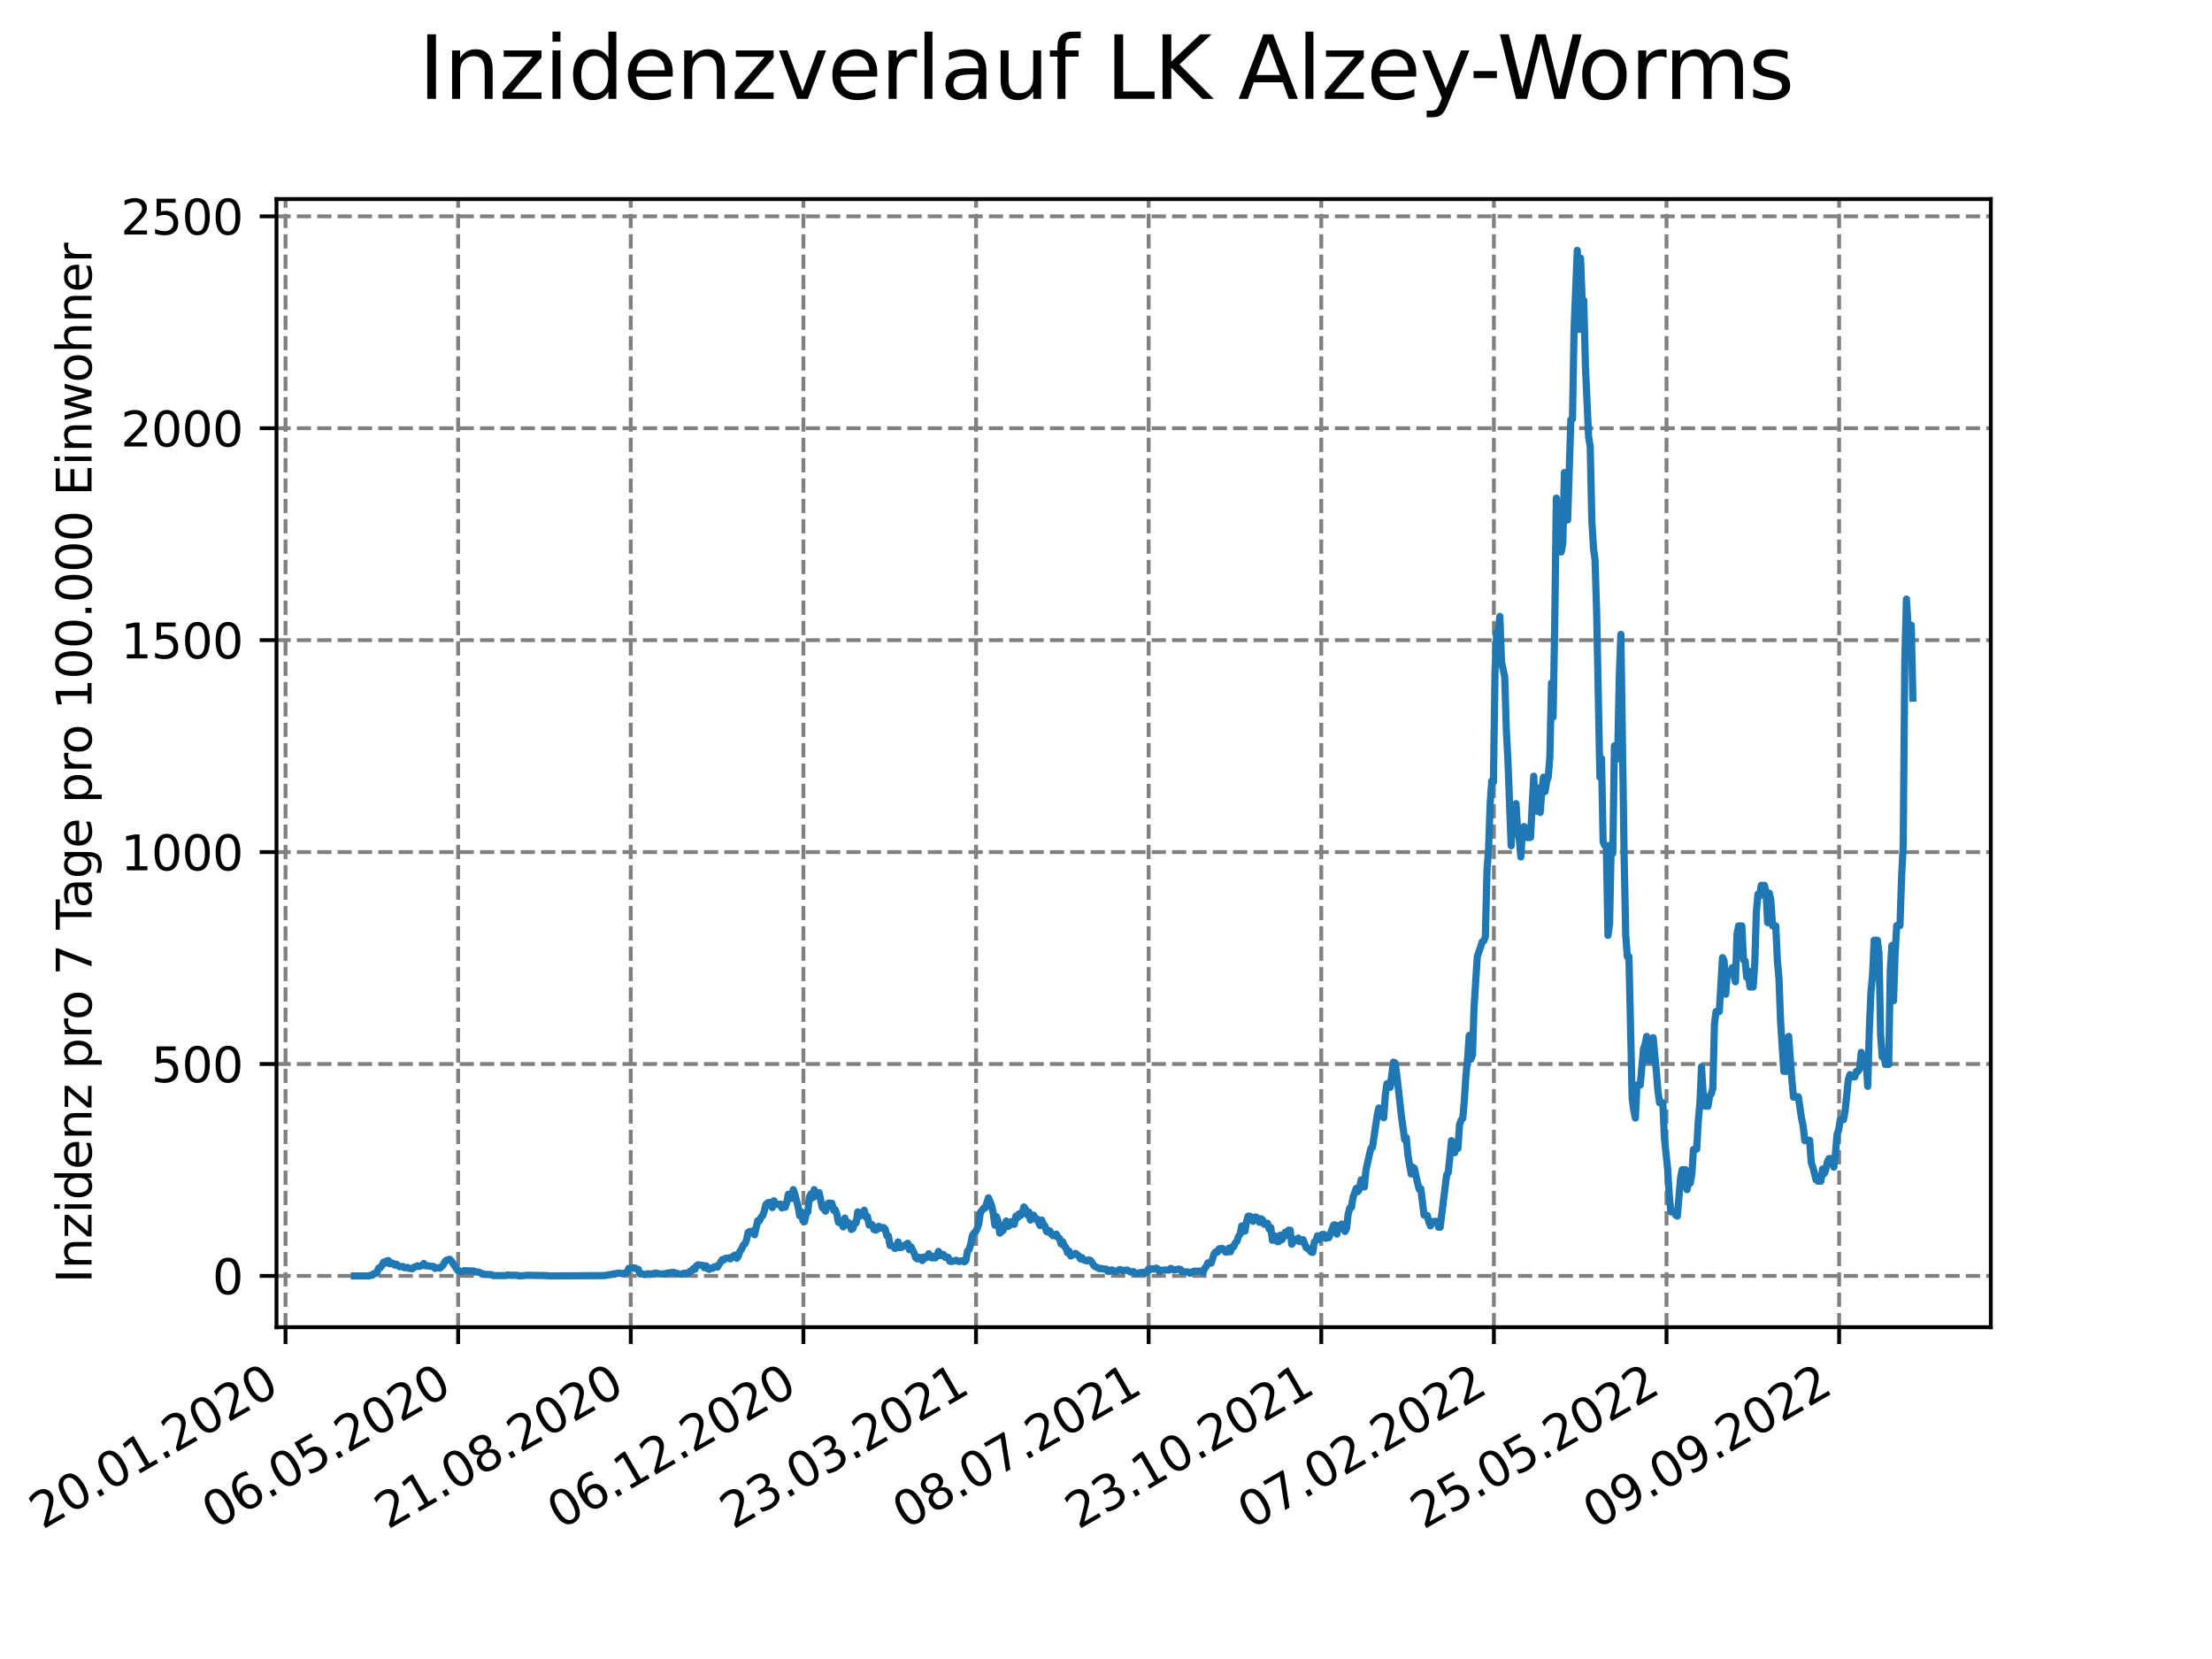 <?xml version="1.0" encoding="utf-8" standalone="no"?>
<!DOCTYPE svg PUBLIC "-//W3C//DTD SVG 1.1//EN"
  "http://www.w3.org/Graphics/SVG/1.1/DTD/svg11.dtd">
<svg xmlns:xlink="http://www.w3.org/1999/xlink" width="460.8pt" height="345.6pt" viewBox="0 0 460.8 345.6" xmlns="http://www.w3.org/2000/svg" version="1.1">
 <defs>
  <style type="text/css">*{stroke-linejoin: round; stroke-linecap: butt}</style>
 </defs>
 <g id="figure_1">
  <g id="patch_1">
   <path d="M 0 345.6 
L 460.8 345.6 
L 460.8 0 
L 0 0 
z
" style="fill: #ffffff"/>
  </g>
  <g id="axes_1">
   <g id="patch_2">
    <path d="M 57.6 276.48 
L 414.72 276.48 
L 414.72 41.472 
L 57.6 41.472 
z
" style="fill: #ffffff"/>
   </g>
   <g id="matplotlib.axis_1">
    <g id="xtick_1">
     <g id="line2d_1">
      <path d="M 59.479 276.48 
L 59.479 41.472 
" clip-path="url(#p0307bfaa32)" style="fill: none; stroke-dasharray: 2.96,1.28; stroke-dashoffset: 0; stroke: #808080; stroke-width: 0.8"/>
     </g>
     <g id="line2d_2">
      <defs>
       <path id="ma02512d194" d="M 0 0 
L 0 3.5 
" style="stroke: #000000; stroke-width: 0.8"/>
      </defs>
      <g>
       <use xlink:href="#ma02512d194" x="59.479" y="276.48" style="stroke: #000000; stroke-width: 0.8"/>
      </g>
     </g>
     <g id="text_1">
      <!-- 20.01.2020 -->
      <g transform="translate(8.854 318.689) rotate(-30) scale(0.1 -0.1)">
       <defs>
        <path id="DejaVuSans-32" d="M 1228 531 
L 3431 531 
L 3431 0 
L 469 0 
L 469 531 
Q 828 903 1448 1529 
Q 2069 2156 2228 2338 
Q 2531 2678 2651 2914 
Q 2772 3150 2772 3378 
Q 2772 3750 2511 3984 
Q 2250 4219 1831 4219 
Q 1534 4219 1204 4116 
Q 875 4013 500 3803 
L 500 4441 
Q 881 4594 1212 4672 
Q 1544 4750 1819 4750 
Q 2544 4750 2975 4387 
Q 3406 4025 3406 3419 
Q 3406 3131 3298 2873 
Q 3191 2616 2906 2266 
Q 2828 2175 2409 1742 
Q 1991 1309 1228 531 
z
" transform="scale(0.016)"/>
        <path id="DejaVuSans-30" d="M 2034 4250 
Q 1547 4250 1301 3770 
Q 1056 3291 1056 2328 
Q 1056 1369 1301 889 
Q 1547 409 2034 409 
Q 2525 409 2770 889 
Q 3016 1369 3016 2328 
Q 3016 3291 2770 3770 
Q 2525 4250 2034 4250 
z
M 2034 4750 
Q 2819 4750 3233 4129 
Q 3647 3509 3647 2328 
Q 3647 1150 3233 529 
Q 2819 -91 2034 -91 
Q 1250 -91 836 529 
Q 422 1150 422 2328 
Q 422 3509 836 4129 
Q 1250 4750 2034 4750 
z
" transform="scale(0.016)"/>
        <path id="DejaVuSans-2e" d="M 684 794 
L 1344 794 
L 1344 0 
L 684 0 
L 684 794 
z
" transform="scale(0.016)"/>
        <path id="DejaVuSans-31" d="M 794 531 
L 1825 531 
L 1825 4091 
L 703 3866 
L 703 4441 
L 1819 4666 
L 2450 4666 
L 2450 531 
L 3481 531 
L 3481 0 
L 794 0 
L 794 531 
z
" transform="scale(0.016)"/>
       </defs>
       <use xlink:href="#DejaVuSans-32"/>
       <use xlink:href="#DejaVuSans-30" x="63.623"/>
       <use xlink:href="#DejaVuSans-2e" x="127.246"/>
       <use xlink:href="#DejaVuSans-30" x="159.033"/>
       <use xlink:href="#DejaVuSans-31" x="222.656"/>
       <use xlink:href="#DejaVuSans-2e" x="286.279"/>
       <use xlink:href="#DejaVuSans-32" x="318.066"/>
       <use xlink:href="#DejaVuSans-30" x="381.689"/>
       <use xlink:href="#DejaVuSans-32" x="445.312"/>
       <use xlink:href="#DejaVuSans-30" x="508.936"/>
      </g>
     </g>
    </g>
    <g id="xtick_2">
     <g id="line2d_3">
      <path d="M 95.44 276.48 
L 95.44 41.472 
" clip-path="url(#p0307bfaa32)" style="fill: none; stroke-dasharray: 2.96,1.28; stroke-dashoffset: 0; stroke: #808080; stroke-width: 0.8"/>
     </g>
     <g id="line2d_4">
      <g>
       <use xlink:href="#ma02512d194" x="95.44" y="276.48" style="stroke: #000000; stroke-width: 0.8"/>
      </g>
     </g>
     <g id="text_2">
      <!-- 06.05.2020 -->
      <g transform="translate(44.815 318.689) rotate(-30) scale(0.1 -0.1)">
       <defs>
        <path id="DejaVuSans-36" d="M 2113 2584 
Q 1688 2584 1439 2293 
Q 1191 2003 1191 1497 
Q 1191 994 1439 701 
Q 1688 409 2113 409 
Q 2538 409 2786 701 
Q 3034 994 3034 1497 
Q 3034 2003 2786 2293 
Q 2538 2584 2113 2584 
z
M 3366 4563 
L 3366 3988 
Q 3128 4100 2886 4159 
Q 2644 4219 2406 4219 
Q 1781 4219 1451 3797 
Q 1122 3375 1075 2522 
Q 1259 2794 1537 2939 
Q 1816 3084 2150 3084 
Q 2853 3084 3261 2657 
Q 3669 2231 3669 1497 
Q 3669 778 3244 343 
Q 2819 -91 2113 -91 
Q 1303 -91 875 529 
Q 447 1150 447 2328 
Q 447 3434 972 4092 
Q 1497 4750 2381 4750 
Q 2619 4750 2861 4703 
Q 3103 4656 3366 4563 
z
" transform="scale(0.016)"/>
        <path id="DejaVuSans-35" d="M 691 4666 
L 3169 4666 
L 3169 4134 
L 1269 4134 
L 1269 2991 
Q 1406 3038 1543 3061 
Q 1681 3084 1819 3084 
Q 2600 3084 3056 2656 
Q 3513 2228 3513 1497 
Q 3513 744 3044 326 
Q 2575 -91 1722 -91 
Q 1428 -91 1123 -41 
Q 819 9 494 109 
L 494 744 
Q 775 591 1075 516 
Q 1375 441 1709 441 
Q 2250 441 2565 725 
Q 2881 1009 2881 1497 
Q 2881 1984 2565 2268 
Q 2250 2553 1709 2553 
Q 1456 2553 1204 2497 
Q 953 2441 691 2322 
L 691 4666 
z
" transform="scale(0.016)"/>
       </defs>
       <use xlink:href="#DejaVuSans-30"/>
       <use xlink:href="#DejaVuSans-36" x="63.623"/>
       <use xlink:href="#DejaVuSans-2e" x="127.246"/>
       <use xlink:href="#DejaVuSans-30" x="159.033"/>
       <use xlink:href="#DejaVuSans-35" x="222.656"/>
       <use xlink:href="#DejaVuSans-2e" x="286.279"/>
       <use xlink:href="#DejaVuSans-32" x="318.066"/>
       <use xlink:href="#DejaVuSans-30" x="381.689"/>
       <use xlink:href="#DejaVuSans-32" x="445.312"/>
       <use xlink:href="#DejaVuSans-30" x="508.936"/>
      </g>
     </g>
    </g>
    <g id="xtick_3">
     <g id="line2d_5">
      <path d="M 131.401 276.48 
L 131.401 41.472 
" clip-path="url(#p0307bfaa32)" style="fill: none; stroke-dasharray: 2.96,1.28; stroke-dashoffset: 0; stroke: #808080; stroke-width: 0.8"/>
     </g>
     <g id="line2d_6">
      <g>
       <use xlink:href="#ma02512d194" x="131.401" y="276.48" style="stroke: #000000; stroke-width: 0.8"/>
      </g>
     </g>
     <g id="text_3">
      <!-- 21.08.2020 -->
      <g transform="translate(80.775 318.689) rotate(-30) scale(0.1 -0.1)">
       <defs>
        <path id="DejaVuSans-38" d="M 2034 2216 
Q 1584 2216 1326 1975 
Q 1069 1734 1069 1313 
Q 1069 891 1326 650 
Q 1584 409 2034 409 
Q 2484 409 2743 651 
Q 3003 894 3003 1313 
Q 3003 1734 2745 1975 
Q 2488 2216 2034 2216 
z
M 1403 2484 
Q 997 2584 770 2862 
Q 544 3141 544 3541 
Q 544 4100 942 4425 
Q 1341 4750 2034 4750 
Q 2731 4750 3128 4425 
Q 3525 4100 3525 3541 
Q 3525 3141 3298 2862 
Q 3072 2584 2669 2484 
Q 3125 2378 3379 2068 
Q 3634 1759 3634 1313 
Q 3634 634 3220 271 
Q 2806 -91 2034 -91 
Q 1263 -91 848 271 
Q 434 634 434 1313 
Q 434 1759 690 2068 
Q 947 2378 1403 2484 
z
M 1172 3481 
Q 1172 3119 1398 2916 
Q 1625 2713 2034 2713 
Q 2441 2713 2670 2916 
Q 2900 3119 2900 3481 
Q 2900 3844 2670 4047 
Q 2441 4250 2034 4250 
Q 1625 4250 1398 4047 
Q 1172 3844 1172 3481 
z
" transform="scale(0.016)"/>
       </defs>
       <use xlink:href="#DejaVuSans-32"/>
       <use xlink:href="#DejaVuSans-31" x="63.623"/>
       <use xlink:href="#DejaVuSans-2e" x="127.246"/>
       <use xlink:href="#DejaVuSans-30" x="159.033"/>
       <use xlink:href="#DejaVuSans-38" x="222.656"/>
       <use xlink:href="#DejaVuSans-2e" x="286.279"/>
       <use xlink:href="#DejaVuSans-32" x="318.066"/>
       <use xlink:href="#DejaVuSans-30" x="381.689"/>
       <use xlink:href="#DejaVuSans-32" x="445.312"/>
       <use xlink:href="#DejaVuSans-30" x="508.936"/>
      </g>
     </g>
    </g>
    <g id="xtick_4">
     <g id="line2d_7">
      <path d="M 167.361 276.48 
L 167.361 41.472 
" clip-path="url(#p0307bfaa32)" style="fill: none; stroke-dasharray: 2.96,1.28; stroke-dashoffset: 0; stroke: #808080; stroke-width: 0.8"/>
     </g>
     <g id="line2d_8">
      <g>
       <use xlink:href="#ma02512d194" x="167.361" y="276.48" style="stroke: #000000; stroke-width: 0.8"/>
      </g>
     </g>
     <g id="text_4">
      <!-- 06.12.2020 -->
      <g transform="translate(116.736 318.689) rotate(-30) scale(0.1 -0.1)">
       <use xlink:href="#DejaVuSans-30"/>
       <use xlink:href="#DejaVuSans-36" x="63.623"/>
       <use xlink:href="#DejaVuSans-2e" x="127.246"/>
       <use xlink:href="#DejaVuSans-31" x="159.033"/>
       <use xlink:href="#DejaVuSans-32" x="222.656"/>
       <use xlink:href="#DejaVuSans-2e" x="286.279"/>
       <use xlink:href="#DejaVuSans-32" x="318.066"/>
       <use xlink:href="#DejaVuSans-30" x="381.689"/>
       <use xlink:href="#DejaVuSans-32" x="445.312"/>
       <use xlink:href="#DejaVuSans-30" x="508.936"/>
      </g>
     </g>
    </g>
    <g id="xtick_5">
     <g id="line2d_9">
      <path d="M 203.322 276.48 
L 203.322 41.472 
" clip-path="url(#p0307bfaa32)" style="fill: none; stroke-dasharray: 2.96,1.28; stroke-dashoffset: 0; stroke: #808080; stroke-width: 0.8"/>
     </g>
     <g id="line2d_10">
      <g>
       <use xlink:href="#ma02512d194" x="203.322" y="276.48" style="stroke: #000000; stroke-width: 0.8"/>
      </g>
     </g>
     <g id="text_5">
      <!-- 23.03.2021 -->
      <g transform="translate(152.697 318.689) rotate(-30) scale(0.1 -0.1)">
       <defs>
        <path id="DejaVuSans-33" d="M 2597 2516 
Q 3050 2419 3304 2112 
Q 3559 1806 3559 1356 
Q 3559 666 3084 287 
Q 2609 -91 1734 -91 
Q 1441 -91 1130 -33 
Q 819 25 488 141 
L 488 750 
Q 750 597 1062 519 
Q 1375 441 1716 441 
Q 2309 441 2620 675 
Q 2931 909 2931 1356 
Q 2931 1769 2642 2001 
Q 2353 2234 1838 2234 
L 1294 2234 
L 1294 2753 
L 1863 2753 
Q 2328 2753 2575 2939 
Q 2822 3125 2822 3475 
Q 2822 3834 2567 4026 
Q 2313 4219 1838 4219 
Q 1578 4219 1281 4162 
Q 984 4106 628 3988 
L 628 4550 
Q 988 4650 1302 4700 
Q 1616 4750 1894 4750 
Q 2613 4750 3031 4423 
Q 3450 4097 3450 3541 
Q 3450 3153 3228 2886 
Q 3006 2619 2597 2516 
z
" transform="scale(0.016)"/>
       </defs>
       <use xlink:href="#DejaVuSans-32"/>
       <use xlink:href="#DejaVuSans-33" x="63.623"/>
       <use xlink:href="#DejaVuSans-2e" x="127.246"/>
       <use xlink:href="#DejaVuSans-30" x="159.033"/>
       <use xlink:href="#DejaVuSans-33" x="222.656"/>
       <use xlink:href="#DejaVuSans-2e" x="286.279"/>
       <use xlink:href="#DejaVuSans-32" x="318.066"/>
       <use xlink:href="#DejaVuSans-30" x="381.689"/>
       <use xlink:href="#DejaVuSans-32" x="445.312"/>
       <use xlink:href="#DejaVuSans-31" x="508.936"/>
      </g>
     </g>
    </g>
    <g id="xtick_6">
     <g id="line2d_11">
      <path d="M 239.283 276.48 
L 239.283 41.472 
" clip-path="url(#p0307bfaa32)" style="fill: none; stroke-dasharray: 2.96,1.28; stroke-dashoffset: 0; stroke: #808080; stroke-width: 0.8"/>
     </g>
     <g id="line2d_12">
      <g>
       <use xlink:href="#ma02512d194" x="239.283" y="276.48" style="stroke: #000000; stroke-width: 0.8"/>
      </g>
     </g>
     <g id="text_6">
      <!-- 08.07.2021 -->
      <g transform="translate(188.658 318.689) rotate(-30) scale(0.1 -0.1)">
       <defs>
        <path id="DejaVuSans-37" d="M 525 4666 
L 3525 4666 
L 3525 4397 
L 1831 0 
L 1172 0 
L 2766 4134 
L 525 4134 
L 525 4666 
z
" transform="scale(0.016)"/>
       </defs>
       <use xlink:href="#DejaVuSans-30"/>
       <use xlink:href="#DejaVuSans-38" x="63.623"/>
       <use xlink:href="#DejaVuSans-2e" x="127.246"/>
       <use xlink:href="#DejaVuSans-30" x="159.033"/>
       <use xlink:href="#DejaVuSans-37" x="222.656"/>
       <use xlink:href="#DejaVuSans-2e" x="286.279"/>
       <use xlink:href="#DejaVuSans-32" x="318.066"/>
       <use xlink:href="#DejaVuSans-30" x="381.689"/>
       <use xlink:href="#DejaVuSans-32" x="445.312"/>
       <use xlink:href="#DejaVuSans-31" x="508.936"/>
      </g>
     </g>
    </g>
    <g id="xtick_7">
     <g id="line2d_13">
      <path d="M 275.243 276.48 
L 275.243 41.472 
" clip-path="url(#p0307bfaa32)" style="fill: none; stroke-dasharray: 2.96,1.28; stroke-dashoffset: 0; stroke: #808080; stroke-width: 0.8"/>
     </g>
     <g id="line2d_14">
      <g>
       <use xlink:href="#ma02512d194" x="275.243" y="276.48" style="stroke: #000000; stroke-width: 0.8"/>
      </g>
     </g>
     <g id="text_7">
      <!-- 23.10.2021 -->
      <g transform="translate(224.618 318.689) rotate(-30) scale(0.1 -0.1)">
       <use xlink:href="#DejaVuSans-32"/>
       <use xlink:href="#DejaVuSans-33" x="63.623"/>
       <use xlink:href="#DejaVuSans-2e" x="127.246"/>
       <use xlink:href="#DejaVuSans-31" x="159.033"/>
       <use xlink:href="#DejaVuSans-30" x="222.656"/>
       <use xlink:href="#DejaVuSans-2e" x="286.279"/>
       <use xlink:href="#DejaVuSans-32" x="318.066"/>
       <use xlink:href="#DejaVuSans-30" x="381.689"/>
       <use xlink:href="#DejaVuSans-32" x="445.312"/>
       <use xlink:href="#DejaVuSans-31" x="508.936"/>
      </g>
     </g>
    </g>
    <g id="xtick_8">
     <g id="line2d_15">
      <path d="M 311.204 276.48 
L 311.204 41.472 
" clip-path="url(#p0307bfaa32)" style="fill: none; stroke-dasharray: 2.96,1.28; stroke-dashoffset: 0; stroke: #808080; stroke-width: 0.8"/>
     </g>
     <g id="line2d_16">
      <g>
       <use xlink:href="#ma02512d194" x="311.204" y="276.48" style="stroke: #000000; stroke-width: 0.8"/>
      </g>
     </g>
     <g id="text_8">
      <!-- 07.02.2022 -->
      <g transform="translate(260.579 318.689) rotate(-30) scale(0.1 -0.1)">
       <use xlink:href="#DejaVuSans-30"/>
       <use xlink:href="#DejaVuSans-37" x="63.623"/>
       <use xlink:href="#DejaVuSans-2e" x="127.246"/>
       <use xlink:href="#DejaVuSans-30" x="159.033"/>
       <use xlink:href="#DejaVuSans-32" x="222.656"/>
       <use xlink:href="#DejaVuSans-2e" x="286.279"/>
       <use xlink:href="#DejaVuSans-32" x="318.066"/>
       <use xlink:href="#DejaVuSans-30" x="381.689"/>
       <use xlink:href="#DejaVuSans-32" x="445.312"/>
       <use xlink:href="#DejaVuSans-32" x="508.936"/>
      </g>
     </g>
    </g>
    <g id="xtick_9">
     <g id="line2d_17">
      <path d="M 347.165 276.48 
L 347.165 41.472 
" clip-path="url(#p0307bfaa32)" style="fill: none; stroke-dasharray: 2.96,1.28; stroke-dashoffset: 0; stroke: #808080; stroke-width: 0.8"/>
     </g>
     <g id="line2d_18">
      <g>
       <use xlink:href="#ma02512d194" x="347.165" y="276.48" style="stroke: #000000; stroke-width: 0.8"/>
      </g>
     </g>
     <g id="text_9">
      <!-- 25.05.2022 -->
      <g transform="translate(296.54 318.689) rotate(-30) scale(0.1 -0.1)">
       <use xlink:href="#DejaVuSans-32"/>
       <use xlink:href="#DejaVuSans-35" x="63.623"/>
       <use xlink:href="#DejaVuSans-2e" x="127.246"/>
       <use xlink:href="#DejaVuSans-30" x="159.033"/>
       <use xlink:href="#DejaVuSans-35" x="222.656"/>
       <use xlink:href="#DejaVuSans-2e" x="286.279"/>
       <use xlink:href="#DejaVuSans-32" x="318.066"/>
       <use xlink:href="#DejaVuSans-30" x="381.689"/>
       <use xlink:href="#DejaVuSans-32" x="445.312"/>
       <use xlink:href="#DejaVuSans-32" x="508.936"/>
      </g>
     </g>
    </g>
    <g id="xtick_10">
     <g id="line2d_19">
      <path d="M 383.126 276.48 
L 383.126 41.472 
" clip-path="url(#p0307bfaa32)" style="fill: none; stroke-dasharray: 2.96,1.28; stroke-dashoffset: 0; stroke: #808080; stroke-width: 0.8"/>
     </g>
     <g id="line2d_20">
      <g>
       <use xlink:href="#ma02512d194" x="383.126" y="276.48" style="stroke: #000000; stroke-width: 0.8"/>
      </g>
     </g>
     <g id="text_10">
      <!-- 09.09.2022 -->
      <g transform="translate(332.5 318.689) rotate(-30) scale(0.1 -0.1)">
       <defs>
        <path id="DejaVuSans-39" d="M 703 97 
L 703 672 
Q 941 559 1184 500 
Q 1428 441 1663 441 
Q 2288 441 2617 861 
Q 2947 1281 2994 2138 
Q 2813 1869 2534 1725 
Q 2256 1581 1919 1581 
Q 1219 1581 811 2004 
Q 403 2428 403 3163 
Q 403 3881 828 4315 
Q 1253 4750 1959 4750 
Q 2769 4750 3195 4129 
Q 3622 3509 3622 2328 
Q 3622 1225 3098 567 
Q 2575 -91 1691 -91 
Q 1453 -91 1209 -44 
Q 966 3 703 97 
z
M 1959 2075 
Q 2384 2075 2632 2365 
Q 2881 2656 2881 3163 
Q 2881 3666 2632 3958 
Q 2384 4250 1959 4250 
Q 1534 4250 1286 3958 
Q 1038 3666 1038 3163 
Q 1038 2656 1286 2365 
Q 1534 2075 1959 2075 
z
" transform="scale(0.016)"/>
       </defs>
       <use xlink:href="#DejaVuSans-30"/>
       <use xlink:href="#DejaVuSans-39" x="63.623"/>
       <use xlink:href="#DejaVuSans-2e" x="127.246"/>
       <use xlink:href="#DejaVuSans-30" x="159.033"/>
       <use xlink:href="#DejaVuSans-39" x="222.656"/>
       <use xlink:href="#DejaVuSans-2e" x="286.279"/>
       <use xlink:href="#DejaVuSans-32" x="318.066"/>
       <use xlink:href="#DejaVuSans-30" x="381.689"/>
       <use xlink:href="#DejaVuSans-32" x="445.312"/>
       <use xlink:href="#DejaVuSans-32" x="508.936"/>
      </g>
     </g>
    </g>
   </g>
   <g id="matplotlib.axis_2">
    <g id="ytick_1">
     <g id="line2d_21">
      <path d="M 57.6 265.798 
L 414.72 265.798 
" clip-path="url(#p0307bfaa32)" style="fill: none; stroke-dasharray: 2.96,1.28; stroke-dashoffset: 0; stroke: #808080; stroke-width: 0.8"/>
     </g>
     <g id="line2d_22">
      <defs>
       <path id="ma9b9ecba43" d="M 0 0 
L -3.5 0 
" style="stroke: #000000; stroke-width: 0.8"/>
      </defs>
      <g>
       <use xlink:href="#ma9b9ecba43" x="57.6" y="265.798" style="stroke: #000000; stroke-width: 0.8"/>
      </g>
     </g>
     <g id="text_11">
      <!-- 0 -->
      <g transform="translate(44.237 269.597) scale(0.1 -0.1)">
       <use xlink:href="#DejaVuSans-30"/>
      </g>
     </g>
    </g>
    <g id="ytick_2">
     <g id="line2d_23">
      <path d="M 57.6 221.651 
L 414.72 221.651 
" clip-path="url(#p0307bfaa32)" style="fill: none; stroke-dasharray: 2.96,1.28; stroke-dashoffset: 0; stroke: #808080; stroke-width: 0.8"/>
     </g>
     <g id="line2d_24">
      <g>
       <use xlink:href="#ma9b9ecba43" x="57.6" y="221.651" style="stroke: #000000; stroke-width: 0.8"/>
      </g>
     </g>
     <g id="text_12">
      <!-- 500 -->
      <g transform="translate(31.512 225.45) scale(0.1 -0.1)">
       <use xlink:href="#DejaVuSans-35"/>
       <use xlink:href="#DejaVuSans-30" x="63.623"/>
       <use xlink:href="#DejaVuSans-30" x="127.246"/>
      </g>
     </g>
    </g>
    <g id="ytick_3">
     <g id="line2d_25">
      <path d="M 57.6 177.503 
L 414.72 177.503 
" clip-path="url(#p0307bfaa32)" style="fill: none; stroke-dasharray: 2.96,1.28; stroke-dashoffset: 0; stroke: #808080; stroke-width: 0.8"/>
     </g>
     <g id="line2d_26">
      <g>
       <use xlink:href="#ma9b9ecba43" x="57.6" y="177.503" style="stroke: #000000; stroke-width: 0.8"/>
      </g>
     </g>
     <g id="text_13">
      <!-- 1000 -->
      <g transform="translate(25.15 181.303) scale(0.1 -0.1)">
       <use xlink:href="#DejaVuSans-31"/>
       <use xlink:href="#DejaVuSans-30" x="63.623"/>
       <use xlink:href="#DejaVuSans-30" x="127.246"/>
       <use xlink:href="#DejaVuSans-30" x="190.869"/>
      </g>
     </g>
    </g>
    <g id="ytick_4">
     <g id="line2d_27">
      <path d="M 57.6 133.356 
L 414.72 133.356 
" clip-path="url(#p0307bfaa32)" style="fill: none; stroke-dasharray: 2.96,1.28; stroke-dashoffset: 0; stroke: #808080; stroke-width: 0.8"/>
     </g>
     <g id="line2d_28">
      <g>
       <use xlink:href="#ma9b9ecba43" x="57.6" y="133.356" style="stroke: #000000; stroke-width: 0.8"/>
      </g>
     </g>
     <g id="text_14">
      <!-- 1500 -->
      <g transform="translate(25.15 137.155) scale(0.1 -0.1)">
       <use xlink:href="#DejaVuSans-31"/>
       <use xlink:href="#DejaVuSans-35" x="63.623"/>
       <use xlink:href="#DejaVuSans-30" x="127.246"/>
       <use xlink:href="#DejaVuSans-30" x="190.869"/>
      </g>
     </g>
    </g>
    <g id="ytick_5">
     <g id="line2d_29">
      <path d="M 57.6 89.209 
L 414.72 89.209 
" clip-path="url(#p0307bfaa32)" style="fill: none; stroke-dasharray: 2.96,1.28; stroke-dashoffset: 0; stroke: #808080; stroke-width: 0.8"/>
     </g>
     <g id="line2d_30">
      <g>
       <use xlink:href="#ma9b9ecba43" x="57.6" y="89.209" style="stroke: #000000; stroke-width: 0.8"/>
      </g>
     </g>
     <g id="text_15">
      <!-- 2000 -->
      <g transform="translate(25.15 93.008) scale(0.1 -0.1)">
       <use xlink:href="#DejaVuSans-32"/>
       <use xlink:href="#DejaVuSans-30" x="63.623"/>
       <use xlink:href="#DejaVuSans-30" x="127.246"/>
       <use xlink:href="#DejaVuSans-30" x="190.869"/>
      </g>
     </g>
    </g>
    <g id="ytick_6">
     <g id="line2d_31">
      <path d="M 57.6 45.062 
L 414.72 45.062 
" clip-path="url(#p0307bfaa32)" style="fill: none; stroke-dasharray: 2.96,1.28; stroke-dashoffset: 0; stroke: #808080; stroke-width: 0.8"/>
     </g>
     <g id="line2d_32">
      <g>
       <use xlink:href="#ma9b9ecba43" x="57.6" y="45.062" style="stroke: #000000; stroke-width: 0.8"/>
      </g>
     </g>
     <g id="text_16">
      <!-- 2500 -->
      <g transform="translate(25.15 48.861) scale(0.1 -0.1)">
       <use xlink:href="#DejaVuSans-32"/>
       <use xlink:href="#DejaVuSans-35" x="63.623"/>
       <use xlink:href="#DejaVuSans-30" x="127.246"/>
       <use xlink:href="#DejaVuSans-30" x="190.869"/>
      </g>
     </g>
    </g>
    <g id="text_17">
     <!-- Inzidenz pro 7 Tage pro 100.000 Einwohner -->
     <g transform="translate(19.07 267.301) rotate(-90) scale(0.1 -0.1)">
      <defs>
       <path id="DejaVuSans-49" d="M 628 4666 
L 1259 4666 
L 1259 0 
L 628 0 
L 628 4666 
z
" transform="scale(0.016)"/>
       <path id="DejaVuSans-6e" d="M 3513 2113 
L 3513 0 
L 2938 0 
L 2938 2094 
Q 2938 2591 2744 2837 
Q 2550 3084 2163 3084 
Q 1697 3084 1428 2787 
Q 1159 2491 1159 1978 
L 1159 0 
L 581 0 
L 581 3500 
L 1159 3500 
L 1159 2956 
Q 1366 3272 1645 3428 
Q 1925 3584 2291 3584 
Q 2894 3584 3203 3211 
Q 3513 2838 3513 2113 
z
" transform="scale(0.016)"/>
       <path id="DejaVuSans-7a" d="M 353 3500 
L 3084 3500 
L 3084 2975 
L 922 459 
L 3084 459 
L 3084 0 
L 275 0 
L 275 525 
L 2438 3041 
L 353 3041 
L 353 3500 
z
" transform="scale(0.016)"/>
       <path id="DejaVuSans-69" d="M 603 3500 
L 1178 3500 
L 1178 0 
L 603 0 
L 603 3500 
z
M 603 4863 
L 1178 4863 
L 1178 4134 
L 603 4134 
L 603 4863 
z
" transform="scale(0.016)"/>
       <path id="DejaVuSans-64" d="M 2906 2969 
L 2906 4863 
L 3481 4863 
L 3481 0 
L 2906 0 
L 2906 525 
Q 2725 213 2448 61 
Q 2172 -91 1784 -91 
Q 1150 -91 751 415 
Q 353 922 353 1747 
Q 353 2572 751 3078 
Q 1150 3584 1784 3584 
Q 2172 3584 2448 3432 
Q 2725 3281 2906 2969 
z
M 947 1747 
Q 947 1113 1208 752 
Q 1469 391 1925 391 
Q 2381 391 2643 752 
Q 2906 1113 2906 1747 
Q 2906 2381 2643 2742 
Q 2381 3103 1925 3103 
Q 1469 3103 1208 2742 
Q 947 2381 947 1747 
z
" transform="scale(0.016)"/>
       <path id="DejaVuSans-65" d="M 3597 1894 
L 3597 1613 
L 953 1613 
Q 991 1019 1311 708 
Q 1631 397 2203 397 
Q 2534 397 2845 478 
Q 3156 559 3463 722 
L 3463 178 
Q 3153 47 2828 -22 
Q 2503 -91 2169 -91 
Q 1331 -91 842 396 
Q 353 884 353 1716 
Q 353 2575 817 3079 
Q 1281 3584 2069 3584 
Q 2775 3584 3186 3129 
Q 3597 2675 3597 1894 
z
M 3022 2063 
Q 3016 2534 2758 2815 
Q 2500 3097 2075 3097 
Q 1594 3097 1305 2825 
Q 1016 2553 972 2059 
L 3022 2063 
z
" transform="scale(0.016)"/>
       <path id="DejaVuSans-20" transform="scale(0.016)"/>
       <path id="DejaVuSans-70" d="M 1159 525 
L 1159 -1331 
L 581 -1331 
L 581 3500 
L 1159 3500 
L 1159 2969 
Q 1341 3281 1617 3432 
Q 1894 3584 2278 3584 
Q 2916 3584 3314 3078 
Q 3713 2572 3713 1747 
Q 3713 922 3314 415 
Q 2916 -91 2278 -91 
Q 1894 -91 1617 61 
Q 1341 213 1159 525 
z
M 3116 1747 
Q 3116 2381 2855 2742 
Q 2594 3103 2138 3103 
Q 1681 3103 1420 2742 
Q 1159 2381 1159 1747 
Q 1159 1113 1420 752 
Q 1681 391 2138 391 
Q 2594 391 2855 752 
Q 3116 1113 3116 1747 
z
" transform="scale(0.016)"/>
       <path id="DejaVuSans-72" d="M 2631 2963 
Q 2534 3019 2420 3045 
Q 2306 3072 2169 3072 
Q 1681 3072 1420 2755 
Q 1159 2438 1159 1844 
L 1159 0 
L 581 0 
L 581 3500 
L 1159 3500 
L 1159 2956 
Q 1341 3275 1631 3429 
Q 1922 3584 2338 3584 
Q 2397 3584 2469 3576 
Q 2541 3569 2628 3553 
L 2631 2963 
z
" transform="scale(0.016)"/>
       <path id="DejaVuSans-6f" d="M 1959 3097 
Q 1497 3097 1228 2736 
Q 959 2375 959 1747 
Q 959 1119 1226 758 
Q 1494 397 1959 397 
Q 2419 397 2687 759 
Q 2956 1122 2956 1747 
Q 2956 2369 2687 2733 
Q 2419 3097 1959 3097 
z
M 1959 3584 
Q 2709 3584 3137 3096 
Q 3566 2609 3566 1747 
Q 3566 888 3137 398 
Q 2709 -91 1959 -91 
Q 1206 -91 779 398 
Q 353 888 353 1747 
Q 353 2609 779 3096 
Q 1206 3584 1959 3584 
z
" transform="scale(0.016)"/>
       <path id="DejaVuSans-54" d="M -19 4666 
L 3928 4666 
L 3928 4134 
L 2272 4134 
L 2272 0 
L 1638 0 
L 1638 4134 
L -19 4134 
L -19 4666 
z
" transform="scale(0.016)"/>
       <path id="DejaVuSans-61" d="M 2194 1759 
Q 1497 1759 1228 1600 
Q 959 1441 959 1056 
Q 959 750 1161 570 
Q 1363 391 1709 391 
Q 2188 391 2477 730 
Q 2766 1069 2766 1631 
L 2766 1759 
L 2194 1759 
z
M 3341 1997 
L 3341 0 
L 2766 0 
L 2766 531 
Q 2569 213 2275 61 
Q 1981 -91 1556 -91 
Q 1019 -91 701 211 
Q 384 513 384 1019 
Q 384 1609 779 1909 
Q 1175 2209 1959 2209 
L 2766 2209 
L 2766 2266 
Q 2766 2663 2505 2880 
Q 2244 3097 1772 3097 
Q 1472 3097 1187 3025 
Q 903 2953 641 2809 
L 641 3341 
Q 956 3463 1253 3523 
Q 1550 3584 1831 3584 
Q 2591 3584 2966 3190 
Q 3341 2797 3341 1997 
z
" transform="scale(0.016)"/>
       <path id="DejaVuSans-67" d="M 2906 1791 
Q 2906 2416 2648 2759 
Q 2391 3103 1925 3103 
Q 1463 3103 1205 2759 
Q 947 2416 947 1791 
Q 947 1169 1205 825 
Q 1463 481 1925 481 
Q 2391 481 2648 825 
Q 2906 1169 2906 1791 
z
M 3481 434 
Q 3481 -459 3084 -895 
Q 2688 -1331 1869 -1331 
Q 1566 -1331 1297 -1286 
Q 1028 -1241 775 -1147 
L 775 -588 
Q 1028 -725 1275 -790 
Q 1522 -856 1778 -856 
Q 2344 -856 2625 -561 
Q 2906 -266 2906 331 
L 2906 616 
Q 2728 306 2450 153 
Q 2172 0 1784 0 
Q 1141 0 747 490 
Q 353 981 353 1791 
Q 353 2603 747 3093 
Q 1141 3584 1784 3584 
Q 2172 3584 2450 3431 
Q 2728 3278 2906 2969 
L 2906 3500 
L 3481 3500 
L 3481 434 
z
" transform="scale(0.016)"/>
       <path id="DejaVuSans-45" d="M 628 4666 
L 3578 4666 
L 3578 4134 
L 1259 4134 
L 1259 2753 
L 3481 2753 
L 3481 2222 
L 1259 2222 
L 1259 531 
L 3634 531 
L 3634 0 
L 628 0 
L 628 4666 
z
" transform="scale(0.016)"/>
       <path id="DejaVuSans-77" d="M 269 3500 
L 844 3500 
L 1563 769 
L 2278 3500 
L 2956 3500 
L 3675 769 
L 4391 3500 
L 4966 3500 
L 4050 0 
L 3372 0 
L 2619 2869 
L 1863 0 
L 1184 0 
L 269 3500 
z
" transform="scale(0.016)"/>
       <path id="DejaVuSans-68" d="M 3513 2113 
L 3513 0 
L 2938 0 
L 2938 2094 
Q 2938 2591 2744 2837 
Q 2550 3084 2163 3084 
Q 1697 3084 1428 2787 
Q 1159 2491 1159 1978 
L 1159 0 
L 581 0 
L 581 4863 
L 1159 4863 
L 1159 2956 
Q 1366 3272 1645 3428 
Q 1925 3584 2291 3584 
Q 2894 3584 3203 3211 
Q 3513 2838 3513 2113 
z
" transform="scale(0.016)"/>
      </defs>
      <use xlink:href="#DejaVuSans-49"/>
      <use xlink:href="#DejaVuSans-6e" x="29.492"/>
      <use xlink:href="#DejaVuSans-7a" x="92.871"/>
      <use xlink:href="#DejaVuSans-69" x="145.361"/>
      <use xlink:href="#DejaVuSans-64" x="173.145"/>
      <use xlink:href="#DejaVuSans-65" x="236.621"/>
      <use xlink:href="#DejaVuSans-6e" x="298.145"/>
      <use xlink:href="#DejaVuSans-7a" x="361.523"/>
      <use xlink:href="#DejaVuSans-20" x="414.014"/>
      <use xlink:href="#DejaVuSans-70" x="445.801"/>
      <use xlink:href="#DejaVuSans-72" x="509.277"/>
      <use xlink:href="#DejaVuSans-6f" x="548.141"/>
      <use xlink:href="#DejaVuSans-20" x="609.322"/>
      <use xlink:href="#DejaVuSans-37" x="641.109"/>
      <use xlink:href="#DejaVuSans-20" x="704.732"/>
      <use xlink:href="#DejaVuSans-54" x="736.52"/>
      <use xlink:href="#DejaVuSans-61" x="781.104"/>
      <use xlink:href="#DejaVuSans-67" x="842.383"/>
      <use xlink:href="#DejaVuSans-65" x="905.859"/>
      <use xlink:href="#DejaVuSans-20" x="967.383"/>
      <use xlink:href="#DejaVuSans-70" x="999.17"/>
      <use xlink:href="#DejaVuSans-72" x="1062.646"/>
      <use xlink:href="#DejaVuSans-6f" x="1101.51"/>
      <use xlink:href="#DejaVuSans-20" x="1162.691"/>
      <use xlink:href="#DejaVuSans-31" x="1194.479"/>
      <use xlink:href="#DejaVuSans-30" x="1258.102"/>
      <use xlink:href="#DejaVuSans-30" x="1321.725"/>
      <use xlink:href="#DejaVuSans-2e" x="1385.348"/>
      <use xlink:href="#DejaVuSans-30" x="1417.135"/>
      <use xlink:href="#DejaVuSans-30" x="1480.758"/>
      <use xlink:href="#DejaVuSans-30" x="1544.381"/>
      <use xlink:href="#DejaVuSans-20" x="1608.004"/>
      <use xlink:href="#DejaVuSans-45" x="1639.791"/>
      <use xlink:href="#DejaVuSans-69" x="1702.975"/>
      <use xlink:href="#DejaVuSans-6e" x="1730.758"/>
      <use xlink:href="#DejaVuSans-77" x="1794.137"/>
      <use xlink:href="#DejaVuSans-6f" x="1875.924"/>
      <use xlink:href="#DejaVuSans-68" x="1937.105"/>
      <use xlink:href="#DejaVuSans-6e" x="2000.484"/>
      <use xlink:href="#DejaVuSans-65" x="2063.863"/>
      <use xlink:href="#DejaVuSans-72" x="2125.387"/>
     </g>
    </g>
   </g>
   <g id="line2d_33">
    <path d="M 73.833 265.798 
L 76.857 265.798 
L 77.194 265.662 
L 77.53 265.662 
L 77.866 265.321 
L 78.202 265.321 
L 78.538 265.049 
L 78.874 264.164 
L 79.21 264.096 
L 79.546 263.619 
L 79.882 262.938 
L 80.218 263.143 
L 80.554 262.666 
L 80.89 262.598 
L 81.227 263.279 
L 81.563 263.075 
L 81.899 263.211 
L 82.235 263.551 
L 82.571 263.347 
L 83.243 263.892 
L 83.915 263.823 
L 84.251 264.096 
L 84.923 264.028 
L 85.259 264.232 
L 85.932 264.3 
L 86.268 263.96 
L 86.604 263.892 
L 86.94 263.687 
L 87.276 263.823 
L 87.612 263.755 
L 87.948 263.551 
L 88.284 263.211 
L 88.62 263.687 
L 88.956 263.619 
L 89.292 263.755 
L 90.301 263.823 
L 90.637 264.232 
L 90.973 264.096 
L 91.645 264.164 
L 92.317 263.551 
L 92.653 262.87 
L 92.989 262.53 
L 93.662 262.326 
L 93.998 262.666 
L 95.342 264.64 
L 95.678 264.708 
L 96.014 264.913 
L 96.35 264.913 
L 96.686 264.708 
L 98.703 264.777 
L 99.039 264.981 
L 99.711 264.981 
L 100.047 265.185 
L 100.383 265.253 
L 100.719 265.457 
L 102.4 265.525 
L 102.736 265.73 
L 105.424 265.73 
L 105.76 265.594 
L 106.433 265.662 
L 107.777 265.662 
L 108.113 265.798 
L 109.121 265.73 
L 109.793 265.662 
L 113.826 265.73 
L 114.499 265.798 
L 125.925 265.73 
L 128.95 265.185 
L 129.622 265.321 
L 130.63 265.117 
L 130.967 264.232 
L 131.639 264.232 
L 131.975 264.096 
L 132.311 264.164 
L 132.647 264.368 
L 132.983 264.436 
L 133.319 265.389 
L 133.655 265.321 
L 134.327 265.525 
L 135 265.321 
L 135.336 265.457 
L 136.68 265.185 
L 137.352 265.389 
L 138.36 265.389 
L 139.033 265.185 
L 139.705 265.117 
L 140.377 265.049 
L 140.713 265.253 
L 141.049 265.253 
L 141.385 265.389 
L 142.057 265.457 
L 142.393 265.253 
L 143.402 265.185 
L 143.738 264.845 
L 144.074 264.777 
L 144.41 264.3 
L 144.746 264.436 
L 145.082 263.687 
L 145.418 263.483 
L 146.426 263.619 
L 146.762 264.096 
L 147.098 263.687 
L 147.435 264.3 
L 147.771 264.436 
L 148.107 264.164 
L 148.443 264.232 
L 148.779 263.892 
L 149.115 263.823 
L 149.451 263.96 
L 150.459 262.394 
L 150.795 262.462 
L 151.131 262.121 
L 151.804 262.053 
L 152.14 262.258 
L 152.476 261.849 
L 153.148 261.441 
L 153.484 262.121 
L 153.82 261.645 
L 154.156 260.624 
L 154.492 260.215 
L 154.828 259.398 
L 155.164 259.126 
L 155.5 258.377 
L 155.837 256.743 
L 156.173 256.539 
L 156.509 256.743 
L 156.845 256.402 
L 157.181 257.219 
L 157.853 254.292 
L 158.189 254.36 
L 158.525 253.611 
L 158.861 253.271 
L 159.197 252.386 
L 159.533 250.956 
L 159.87 250.615 
L 160.206 250.479 
L 160.542 250.547 
L 160.878 251.569 
L 161.214 250.139 
L 161.55 250.752 
L 162.222 250.956 
L 162.558 250.82 
L 162.894 251.637 
L 163.23 250.956 
L 163.566 251.5 
L 163.903 250.479 
L 164.239 248.777 
L 164.911 249.662 
L 165.247 247.824 
L 165.583 248.777 
L 166.255 251.364 
L 166.591 253.271 
L 166.927 252.454 
L 167.263 254.292 
L 167.599 254.496 
L 167.935 252.862 
L 168.272 252.522 
L 168.608 249.39 
L 168.944 248.709 
L 169.28 249.526 
L 169.616 247.824 
L 169.952 248.913 
L 170.288 249.186 
L 170.624 248.437 
L 171.296 251.569 
L 171.632 251.841 
L 171.968 252.317 
L 172.305 250.888 
L 172.641 250.615 
L 173.313 250.683 
L 173.649 252.113 
L 173.985 251.977 
L 174.321 252.93 
L 174.657 254.632 
L 174.993 254.632 
L 175.329 254.973 
L 175.665 255.585 
L 176.001 253.747 
L 176.338 255.177 
L 176.674 254.632 
L 177.01 255.041 
L 177.346 256.13 
L 177.682 255.926 
L 178.018 254.768 
L 178.354 254.768 
L 178.69 252.454 
L 179.026 253.407 
L 180.034 252.113 
L 180.371 253.543 
L 180.707 253.407 
L 181.043 255.177 
L 181.379 254.973 
L 181.715 255.177 
L 182.051 256.13 
L 182.387 256.266 
L 182.723 256.13 
L 183.059 255.449 
L 183.395 255.858 
L 183.731 255.722 
L 184.067 255.722 
L 184.403 256.062 
L 184.74 257.424 
L 185.076 257.492 
L 185.412 259.466 
L 185.748 259.466 
L 186.084 259.602 
L 186.42 260.079 
L 186.756 259.943 
L 187.092 258.717 
L 187.428 259.875 
L 187.764 259.875 
L 189.109 258.99 
L 189.445 260.351 
L 189.781 259.738 
L 190.453 261.1 
L 190.789 262.053 
L 191.125 262.258 
L 191.461 261.917 
L 191.797 261.985 
L 192.133 262.598 
L 192.469 261.849 
L 192.806 262.053 
L 193.142 261.849 
L 193.478 261.168 
L 193.814 261.917 
L 194.15 262.053 
L 194.486 261.713 
L 194.822 262.053 
L 195.158 261.645 
L 195.494 260.692 
L 195.83 261.577 
L 196.166 261.304 
L 196.502 261.304 
L 196.838 261.917 
L 197.175 261.849 
L 197.511 261.917 
L 197.847 262.734 
L 198.183 262.802 
L 199.191 262.53 
L 199.527 262.734 
L 199.863 262.802 
L 200.199 262.666 
L 200.535 262.666 
L 200.871 262.87 
L 201.208 262.598 
L 201.544 260.624 
L 201.88 260.283 
L 202.216 259.194 
L 202.552 257.424 
L 202.888 256.879 
L 203.224 256.607 
L 203.56 255.926 
L 203.896 254.973 
L 204.232 252.59 
L 204.904 251.705 
L 205.241 251.637 
L 205.913 249.526 
L 206.585 251.16 
L 206.921 252.794 
L 207.257 255.245 
L 207.593 253.475 
L 207.929 254.496 
L 208.265 256.879 
L 208.937 256.334 
L 209.61 254.36 
L 209.946 255.517 
L 210.282 255.313 
L 210.618 254.496 
L 210.954 254.7 
L 211.29 255.041 
L 211.626 253.339 
L 211.962 253.679 
L 212.298 252.862 
L 212.634 253.203 
L 212.97 252.522 
L 213.306 251.432 
L 213.643 251.909 
L 213.979 253.066 
L 214.315 252.454 
L 214.651 254.156 
L 214.987 253.407 
L 215.323 253.134 
L 215.659 253.951 
L 215.995 253.883 
L 216.667 255.313 
L 217.003 254.156 
L 217.339 254.973 
L 217.676 255.381 
L 218.012 256.539 
L 218.348 256.675 
L 218.684 256.402 
L 219.02 257.083 
L 219.356 257.424 
L 220.028 257.083 
L 220.364 257.764 
L 220.7 257.968 
L 221.036 259.126 
L 221.372 258.649 
L 221.709 259.602 
L 222.045 259.875 
L 222.381 260.964 
L 222.717 260.624 
L 223.053 261.645 
L 224.061 261.1 
L 224.733 261.645 
L 225.069 262.258 
L 225.405 261.985 
L 225.741 262.462 
L 226.414 262.666 
L 226.75 262.462 
L 227.086 262.53 
L 227.422 262.87 
L 227.758 263.483 
L 228.094 263.823 
L 229.102 264.3 
L 229.438 264.232 
L 229.774 264.368 
L 230.447 264.368 
L 230.783 264.845 
L 231.119 264.845 
L 231.455 264.572 
L 231.791 264.572 
L 232.127 264.845 
L 232.463 264.913 
L 233.135 264.504 
L 233.471 264.504 
L 233.807 264.708 
L 234.816 264.572 
L 235.488 264.981 
L 236.16 264.913 
L 236.496 265.253 
L 236.832 265.321 
L 237.504 265.117 
L 238.176 265.049 
L 238.513 265.253 
L 238.849 264.981 
L 239.185 264.436 
L 239.521 264.504 
L 239.857 264.3 
L 240.529 264.368 
L 240.865 264.164 
L 241.201 264.368 
L 241.537 264.913 
L 241.873 264.64 
L 242.546 264.572 
L 243.554 264.572 
L 243.89 264.232 
L 244.562 264.572 
L 245.57 264.368 
L 245.906 264.436 
L 246.242 264.913 
L 247.587 264.981 
L 247.923 265.253 
L 248.595 264.845 
L 248.931 264.777 
L 249.267 264.845 
L 249.939 264.777 
L 250.275 264.845 
L 250.611 265.117 
L 250.948 264.232 
L 251.284 263.823 
L 251.62 263.075 
L 252.292 263.143 
L 252.964 261.1 
L 253.3 260.76 
L 253.636 260.828 
L 253.972 260.147 
L 254.644 260.079 
L 255.317 260.828 
L 255.653 260.828 
L 255.989 260.011 
L 256.325 260.76 
L 256.661 259.738 
L 256.997 259.738 
L 257.333 258.921 
L 257.669 258.581 
L 258.005 257.56 
L 258.341 257.083 
L 258.677 255.381 
L 259.014 256.47 
L 259.35 256.47 
L 259.686 254.428 
L 260.022 253.339 
L 260.358 253.339 
L 260.694 253.611 
L 261.03 254.428 
L 261.366 253.543 
L 261.702 253.543 
L 262.374 254.632 
L 262.71 253.883 
L 263.047 254.156 
L 263.383 255.041 
L 263.719 254.836 
L 264.055 254.836 
L 264.391 256.062 
L 264.727 255.722 
L 265.063 258.377 
L 265.399 258.309 
L 265.735 257.492 
L 266.071 258.649 
L 266.407 258.649 
L 266.743 257.287 
L 267.079 258.241 
L 267.752 256.675 
L 268.088 257.356 
L 268.424 256.266 
L 268.76 256.266 
L 269.096 259.194 
L 269.768 258.241 
L 270.104 258.445 
L 270.44 257.9 
L 270.776 258.649 
L 271.112 258.581 
L 271.449 258.241 
L 272.121 259.943 
L 272.457 260.011 
L 273.129 260.828 
L 273.465 260.896 
L 273.801 258.717 
L 274.137 258.445 
L 274.473 257.424 
L 274.809 258.241 
L 275.145 257.56 
L 275.482 257.151 
L 275.818 257.151 
L 276.154 257.968 
L 276.49 257.628 
L 276.826 257.832 
L 277.498 256.062 
L 277.834 255.177 
L 278.17 255.177 
L 278.506 257.083 
L 278.842 255.449 
L 279.514 254.973 
L 279.851 255.517 
L 280.187 256.539 
L 280.523 255.858 
L 280.859 252.862 
L 281.195 251.637 
L 281.531 251.5 
L 281.867 249.39 
L 282.539 247.552 
L 282.875 248.232 
L 283.211 247.688 
L 283.547 245.781 
L 283.884 245.918 
L 284.22 247.279 
L 284.556 243.739 
L 285.564 239.246 
L 285.9 239.041 
L 286.908 232.301 
L 287.244 230.803 
L 287.58 231.893 
L 287.917 231.552 
L 288.253 232.846 
L 288.589 228.08 
L 288.925 225.765 
L 289.261 225.901 
L 289.597 226.514 
L 290.269 221.272 
L 290.605 221.408 
L 290.941 223.587 
L 291.949 232.573 
L 292.622 237.407 
L 292.958 236.999 
L 293.294 240.607 
L 293.966 244.556 
L 294.302 243.126 
L 294.638 243.399 
L 295.31 246.462 
L 295.646 247.756 
L 295.982 247.62 
L 296.655 253.134 
L 297.327 253.203 
L 297.663 254.564 
L 297.999 255.381 
L 298.335 254.496 
L 299.007 254.428 
L 299.343 254.428 
L 299.679 255.653 
L 300.015 255.653 
L 301.36 244.76 
L 301.696 244.284 
L 302.368 237.612 
L 302.704 238.292 
L 303.04 240.131 
L 303.376 238.565 
L 303.712 239.246 
L 304.048 234.276 
L 304.385 233.322 
L 304.721 232.982 
L 305.057 229.101 
L 305.393 223.859 
L 305.729 220.523 
L 306.065 215.689 
L 306.401 220.659 
L 306.737 219.842 
L 307.073 209.902 
L 307.745 199.281 
L 308.417 197.307 
L 308.754 196.217 
L 309.09 196.013 
L 309.426 195.196 
L 309.762 181.443 
L 310.098 176.882 
L 310.434 167.282 
L 310.77 162.652 
L 311.106 162.925 
L 311.442 139.913 
L 311.778 131.743 
L 312.114 131.607 
L 312.45 128.407 
L 312.787 137.87 
L 313.459 141.002 
L 313.795 152.032 
L 314.131 158.431 
L 314.803 176.201 
L 315.139 168.167 
L 315.475 168.167 
L 315.811 167.418 
L 316.147 173.069 
L 316.483 174.703 
L 316.82 178.516 
L 317.156 172.797 
L 317.492 172.184 
L 317.828 174.431 
L 318.164 172.593 
L 318.5 174.499 
L 318.836 174.431 
L 319.508 161.699 
L 319.844 168.099 
L 320.18 168.984 
L 320.516 164.218 
L 320.852 169.256 
L 321.189 164.763 
L 321.525 161.904 
L 321.861 164.899 
L 322.197 162.789 
L 322.533 161.835 
L 322.869 157.546 
L 323.205 142.296 
L 323.541 149.376 
L 323.877 130.041 
L 324.213 103.761 
L 324.549 109.003 
L 324.885 105.94 
L 325.222 114.995 
L 325.558 113.088 
L 325.894 98.45 
L 326.23 104.986 
L 326.566 108.322 
L 327.238 87.421 
L 327.574 87.285 
L 327.91 68.562 
L 328.582 52.154 
L 328.918 68.63 
L 329.255 53.788 
L 329.591 62.299 
L 329.927 62.571 
L 330.263 75.983 
L 330.935 90.961 
L 331.271 93.072 
L 331.607 108.391 
L 331.943 114.178 
L 332.279 116.629 
L 332.615 127.726 
L 333.287 161.904 
L 333.624 158.023 
L 333.96 175.384 
L 334.296 176.133 
L 334.632 176.133 
L 334.968 194.856 
L 335.304 192.473 
L 335.64 175.929 
L 335.976 177.767 
L 336.312 155.368 
L 336.648 158.091 
L 336.984 158.091 
L 337.32 141.138 
L 337.657 132.151 
L 338.329 177.903 
L 338.665 194.719 
L 339.001 199.281 
L 339.337 199.281 
L 340.009 228.829 
L 340.345 231.348 
L 340.681 232.914 
L 341.017 226.037 
L 341.69 226.037 
L 342.362 218.48 
L 342.698 217.595 
L 343.034 215.893 
L 343.37 220.863 
L 344.042 220.863 
L 344.378 216.166 
L 345.05 223.246 
L 345.386 227.399 
L 345.723 229.714 
L 346.395 229.714 
L 346.731 237.135 
L 347.403 243.467 
L 347.739 248.981 
L 348.075 252.454 
L 348.747 252.454 
L 349.083 253.134 
L 349.419 253.339 
L 350.092 245.373 
L 350.428 243.671 
L 351.1 243.671 
L 351.436 247.824 
L 351.772 246.326 
L 352.108 246.462 
L 352.444 244.624 
L 352.78 239.45 
L 353.452 239.382 
L 353.788 233.459 
L 354.125 229.714 
L 354.461 222.225 
L 354.797 227.74 
L 355.133 230.395 
L 355.805 230.463 
L 356.141 228.352 
L 356.477 227.876 
L 356.813 226.718 
L 357.149 213.374 
L 357.485 210.719 
L 358.158 210.719 
L 358.83 199.485 
L 359.166 200.166 
L 359.502 207.11 
L 359.838 202.481 
L 360.51 202.481 
L 360.846 201.596 
L 361.518 204.523 
L 361.854 194.515 
L 362.19 192.881 
L 362.863 192.881 
L 363.199 199.962 
L 363.535 200.166 
L 363.871 203.57 
L 364.207 202.277 
L 364.543 205.613 
L 365.215 205.613 
L 365.551 200.711 
L 365.887 189.817 
L 366.223 186.277 
L 366.56 186.686 
L 366.896 184.439 
L 367.568 184.439 
L 367.904 185.937 
L 368.24 192.2 
L 368.576 186.073 
L 368.912 187.639 
L 369.248 192.881 
L 369.92 192.881 
L 370.256 200.03 
L 370.593 203.911 
L 370.929 212.761 
L 371.601 223.178 
L 372.273 223.178 
L 372.609 215.893 
L 373.281 224.948 
L 373.617 228.557 
L 374.289 228.488 
L 374.625 228.488 
L 375.298 232.982 
L 375.634 234.616 
L 375.97 237.612 
L 376.642 237.543 
L 376.978 237.543 
L 377.314 242.173 
L 377.65 243.126 
L 378.322 245.781 
L 378.658 246.054 
L 379.331 246.054 
L 379.667 243.535 
L 380.003 244.488 
L 380.339 243.671 
L 380.675 242.037 
L 381.011 241.356 
L 381.683 241.356 
L 382.019 243.126 
L 382.355 240.335 
L 382.691 236.318 
L 383.028 235.365 
L 383.364 233.254 
L 384.036 233.254 
L 384.372 231.416 
L 385.044 224.88 
L 385.38 223.859 
L 385.716 224.335 
L 386.388 224.335 
L 386.724 223.178 
L 387.061 223.178 
L 387.397 222.633 
L 387.733 219.229 
L 388.069 220.863 
L 388.741 220.863 
L 389.077 226.31 
L 389.413 214.532 
L 389.749 206.702 
L 390.085 203.162 
L 390.421 195.877 
L 391.093 195.877 
L 391.43 198.6 
L 391.766 215.485 
L 392.102 220.182 
L 392.438 219.706 
L 392.774 221.748 
L 393.446 221.748 
L 393.782 202.072 
L 394.118 196.966 
L 394.454 208.472 
L 394.79 198.6 
L 395.126 192.813 
L 395.799 192.813 
L 396.135 182.805 
L 396.471 176.133 
L 396.807 137.666 
L 397.143 124.798 
L 397.479 130.245 
L 398.151 130.245 
L 398.487 145.428 
L 398.487 145.428 
" clip-path="url(#p0307bfaa32)" style="fill: none; stroke: #1f77b4; stroke-width: 1.5; stroke-linecap: square"/>
   </g>
   <g id="patch_3">
    <path d="M 57.6 276.48 
L 57.6 41.472 
" style="fill: none; stroke: #000000; stroke-width: 0.8; stroke-linejoin: miter; stroke-linecap: square"/>
   </g>
   <g id="patch_4">
    <path d="M 414.72 276.48 
L 414.72 41.472 
" style="fill: none; stroke: #000000; stroke-width: 0.8; stroke-linejoin: miter; stroke-linecap: square"/>
   </g>
   <g id="patch_5">
    <path d="M 57.6 276.48 
L 414.72 276.48 
" style="fill: none; stroke: #000000; stroke-width: 0.8; stroke-linejoin: miter; stroke-linecap: square"/>
   </g>
   <g id="patch_6">
    <path d="M 57.6 41.472 
L 414.72 41.472 
" style="fill: none; stroke: #000000; stroke-width: 0.8; stroke-linejoin: miter; stroke-linecap: square"/>
   </g>
  </g>
  <g id="text_18">
   <!-- Inzidenzverlauf LK Alzey-Worms -->
   <g transform="translate(87.2 20.589) scale(0.18 -0.18)">
    <defs>
     <path id="DejaVuSans-76" d="M 191 3500 
L 800 3500 
L 1894 563 
L 2988 3500 
L 3597 3500 
L 2284 0 
L 1503 0 
L 191 3500 
z
" transform="scale(0.016)"/>
     <path id="DejaVuSans-6c" d="M 603 4863 
L 1178 4863 
L 1178 0 
L 603 0 
L 603 4863 
z
" transform="scale(0.016)"/>
     <path id="DejaVuSans-75" d="M 544 1381 
L 544 3500 
L 1119 3500 
L 1119 1403 
Q 1119 906 1312 657 
Q 1506 409 1894 409 
Q 2359 409 2629 706 
Q 2900 1003 2900 1516 
L 2900 3500 
L 3475 3500 
L 3475 0 
L 2900 0 
L 2900 538 
Q 2691 219 2414 64 
Q 2138 -91 1772 -91 
Q 1169 -91 856 284 
Q 544 659 544 1381 
z
M 1991 3584 
L 1991 3584 
z
" transform="scale(0.016)"/>
     <path id="DejaVuSans-66" d="M 2375 4863 
L 2375 4384 
L 1825 4384 
Q 1516 4384 1395 4259 
Q 1275 4134 1275 3809 
L 1275 3500 
L 2222 3500 
L 2222 3053 
L 1275 3053 
L 1275 0 
L 697 0 
L 697 3053 
L 147 3053 
L 147 3500 
L 697 3500 
L 697 3744 
Q 697 4328 969 4595 
Q 1241 4863 1831 4863 
L 2375 4863 
z
" transform="scale(0.016)"/>
     <path id="DejaVuSans-4c" d="M 628 4666 
L 1259 4666 
L 1259 531 
L 3531 531 
L 3531 0 
L 628 0 
L 628 4666 
z
" transform="scale(0.016)"/>
     <path id="DejaVuSans-4b" d="M 628 4666 
L 1259 4666 
L 1259 2694 
L 3353 4666 
L 4166 4666 
L 1850 2491 
L 4331 0 
L 3500 0 
L 1259 2247 
L 1259 0 
L 628 0 
L 628 4666 
z
" transform="scale(0.016)"/>
     <path id="DejaVuSans-41" d="M 2188 4044 
L 1331 1722 
L 3047 1722 
L 2188 4044 
z
M 1831 4666 
L 2547 4666 
L 4325 0 
L 3669 0 
L 3244 1197 
L 1141 1197 
L 716 0 
L 50 0 
L 1831 4666 
z
" transform="scale(0.016)"/>
     <path id="DejaVuSans-79" d="M 2059 -325 
Q 1816 -950 1584 -1140 
Q 1353 -1331 966 -1331 
L 506 -1331 
L 506 -850 
L 844 -850 
Q 1081 -850 1212 -737 
Q 1344 -625 1503 -206 
L 1606 56 
L 191 3500 
L 800 3500 
L 1894 763 
L 2988 3500 
L 3597 3500 
L 2059 -325 
z
" transform="scale(0.016)"/>
     <path id="DejaVuSans-2d" d="M 313 2009 
L 1997 2009 
L 1997 1497 
L 313 1497 
L 313 2009 
z
" transform="scale(0.016)"/>
     <path id="DejaVuSans-57" d="M 213 4666 
L 850 4666 
L 1831 722 
L 2809 4666 
L 3519 4666 
L 4500 722 
L 5478 4666 
L 6119 4666 
L 4947 0 
L 4153 0 
L 3169 4050 
L 2175 0 
L 1381 0 
L 213 4666 
z
" transform="scale(0.016)"/>
     <path id="DejaVuSans-6d" d="M 3328 2828 
Q 3544 3216 3844 3400 
Q 4144 3584 4550 3584 
Q 5097 3584 5394 3201 
Q 5691 2819 5691 2113 
L 5691 0 
L 5113 0 
L 5113 2094 
Q 5113 2597 4934 2840 
Q 4756 3084 4391 3084 
Q 3944 3084 3684 2787 
Q 3425 2491 3425 1978 
L 3425 0 
L 2847 0 
L 2847 2094 
Q 2847 2600 2669 2842 
Q 2491 3084 2119 3084 
Q 1678 3084 1418 2786 
Q 1159 2488 1159 1978 
L 1159 0 
L 581 0 
L 581 3500 
L 1159 3500 
L 1159 2956 
Q 1356 3278 1631 3431 
Q 1906 3584 2284 3584 
Q 2666 3584 2933 3390 
Q 3200 3197 3328 2828 
z
" transform="scale(0.016)"/>
     <path id="DejaVuSans-73" d="M 2834 3397 
L 2834 2853 
Q 2591 2978 2328 3040 
Q 2066 3103 1784 3103 
Q 1356 3103 1142 2972 
Q 928 2841 928 2578 
Q 928 2378 1081 2264 
Q 1234 2150 1697 2047 
L 1894 2003 
Q 2506 1872 2764 1633 
Q 3022 1394 3022 966 
Q 3022 478 2636 193 
Q 2250 -91 1575 -91 
Q 1294 -91 989 -36 
Q 684 19 347 128 
L 347 722 
Q 666 556 975 473 
Q 1284 391 1588 391 
Q 1994 391 2212 530 
Q 2431 669 2431 922 
Q 2431 1156 2273 1281 
Q 2116 1406 1581 1522 
L 1381 1569 
Q 847 1681 609 1914 
Q 372 2147 372 2553 
Q 372 3047 722 3315 
Q 1072 3584 1716 3584 
Q 2034 3584 2315 3537 
Q 2597 3491 2834 3397 
z
" transform="scale(0.016)"/>
    </defs>
    <use xlink:href="#DejaVuSans-49"/>
    <use xlink:href="#DejaVuSans-6e" x="29.492"/>
    <use xlink:href="#DejaVuSans-7a" x="92.871"/>
    <use xlink:href="#DejaVuSans-69" x="145.361"/>
    <use xlink:href="#DejaVuSans-64" x="173.145"/>
    <use xlink:href="#DejaVuSans-65" x="236.621"/>
    <use xlink:href="#DejaVuSans-6e" x="298.145"/>
    <use xlink:href="#DejaVuSans-7a" x="361.523"/>
    <use xlink:href="#DejaVuSans-76" x="414.014"/>
    <use xlink:href="#DejaVuSans-65" x="473.193"/>
    <use xlink:href="#DejaVuSans-72" x="534.717"/>
    <use xlink:href="#DejaVuSans-6c" x="575.83"/>
    <use xlink:href="#DejaVuSans-61" x="603.613"/>
    <use xlink:href="#DejaVuSans-75" x="664.893"/>
    <use xlink:href="#DejaVuSans-66" x="728.271"/>
    <use xlink:href="#DejaVuSans-20" x="763.477"/>
    <use xlink:href="#DejaVuSans-4c" x="795.264"/>
    <use xlink:href="#DejaVuSans-4b" x="850.977"/>
    <use xlink:href="#DejaVuSans-20" x="916.553"/>
    <use xlink:href="#DejaVuSans-41" x="948.34"/>
    <use xlink:href="#DejaVuSans-6c" x="1016.748"/>
    <use xlink:href="#DejaVuSans-7a" x="1044.531"/>
    <use xlink:href="#DejaVuSans-65" x="1097.021"/>
    <use xlink:href="#DejaVuSans-79" x="1158.545"/>
    <use xlink:href="#DejaVuSans-2d" x="1215.975"/>
    <use xlink:href="#DejaVuSans-57" x="1248.059"/>
    <use xlink:href="#DejaVuSans-6f" x="1341.061"/>
    <use xlink:href="#DejaVuSans-72" x="1402.242"/>
    <use xlink:href="#DejaVuSans-6d" x="1441.605"/>
    <use xlink:href="#DejaVuSans-73" x="1539.018"/>
   </g>
  </g>
 </g>
 <defs>
  <clipPath id="p0307bfaa32">
   <rect x="57.6" y="41.472" width="357.12" height="235.008"/>
  </clipPath>
 </defs>
</svg>
